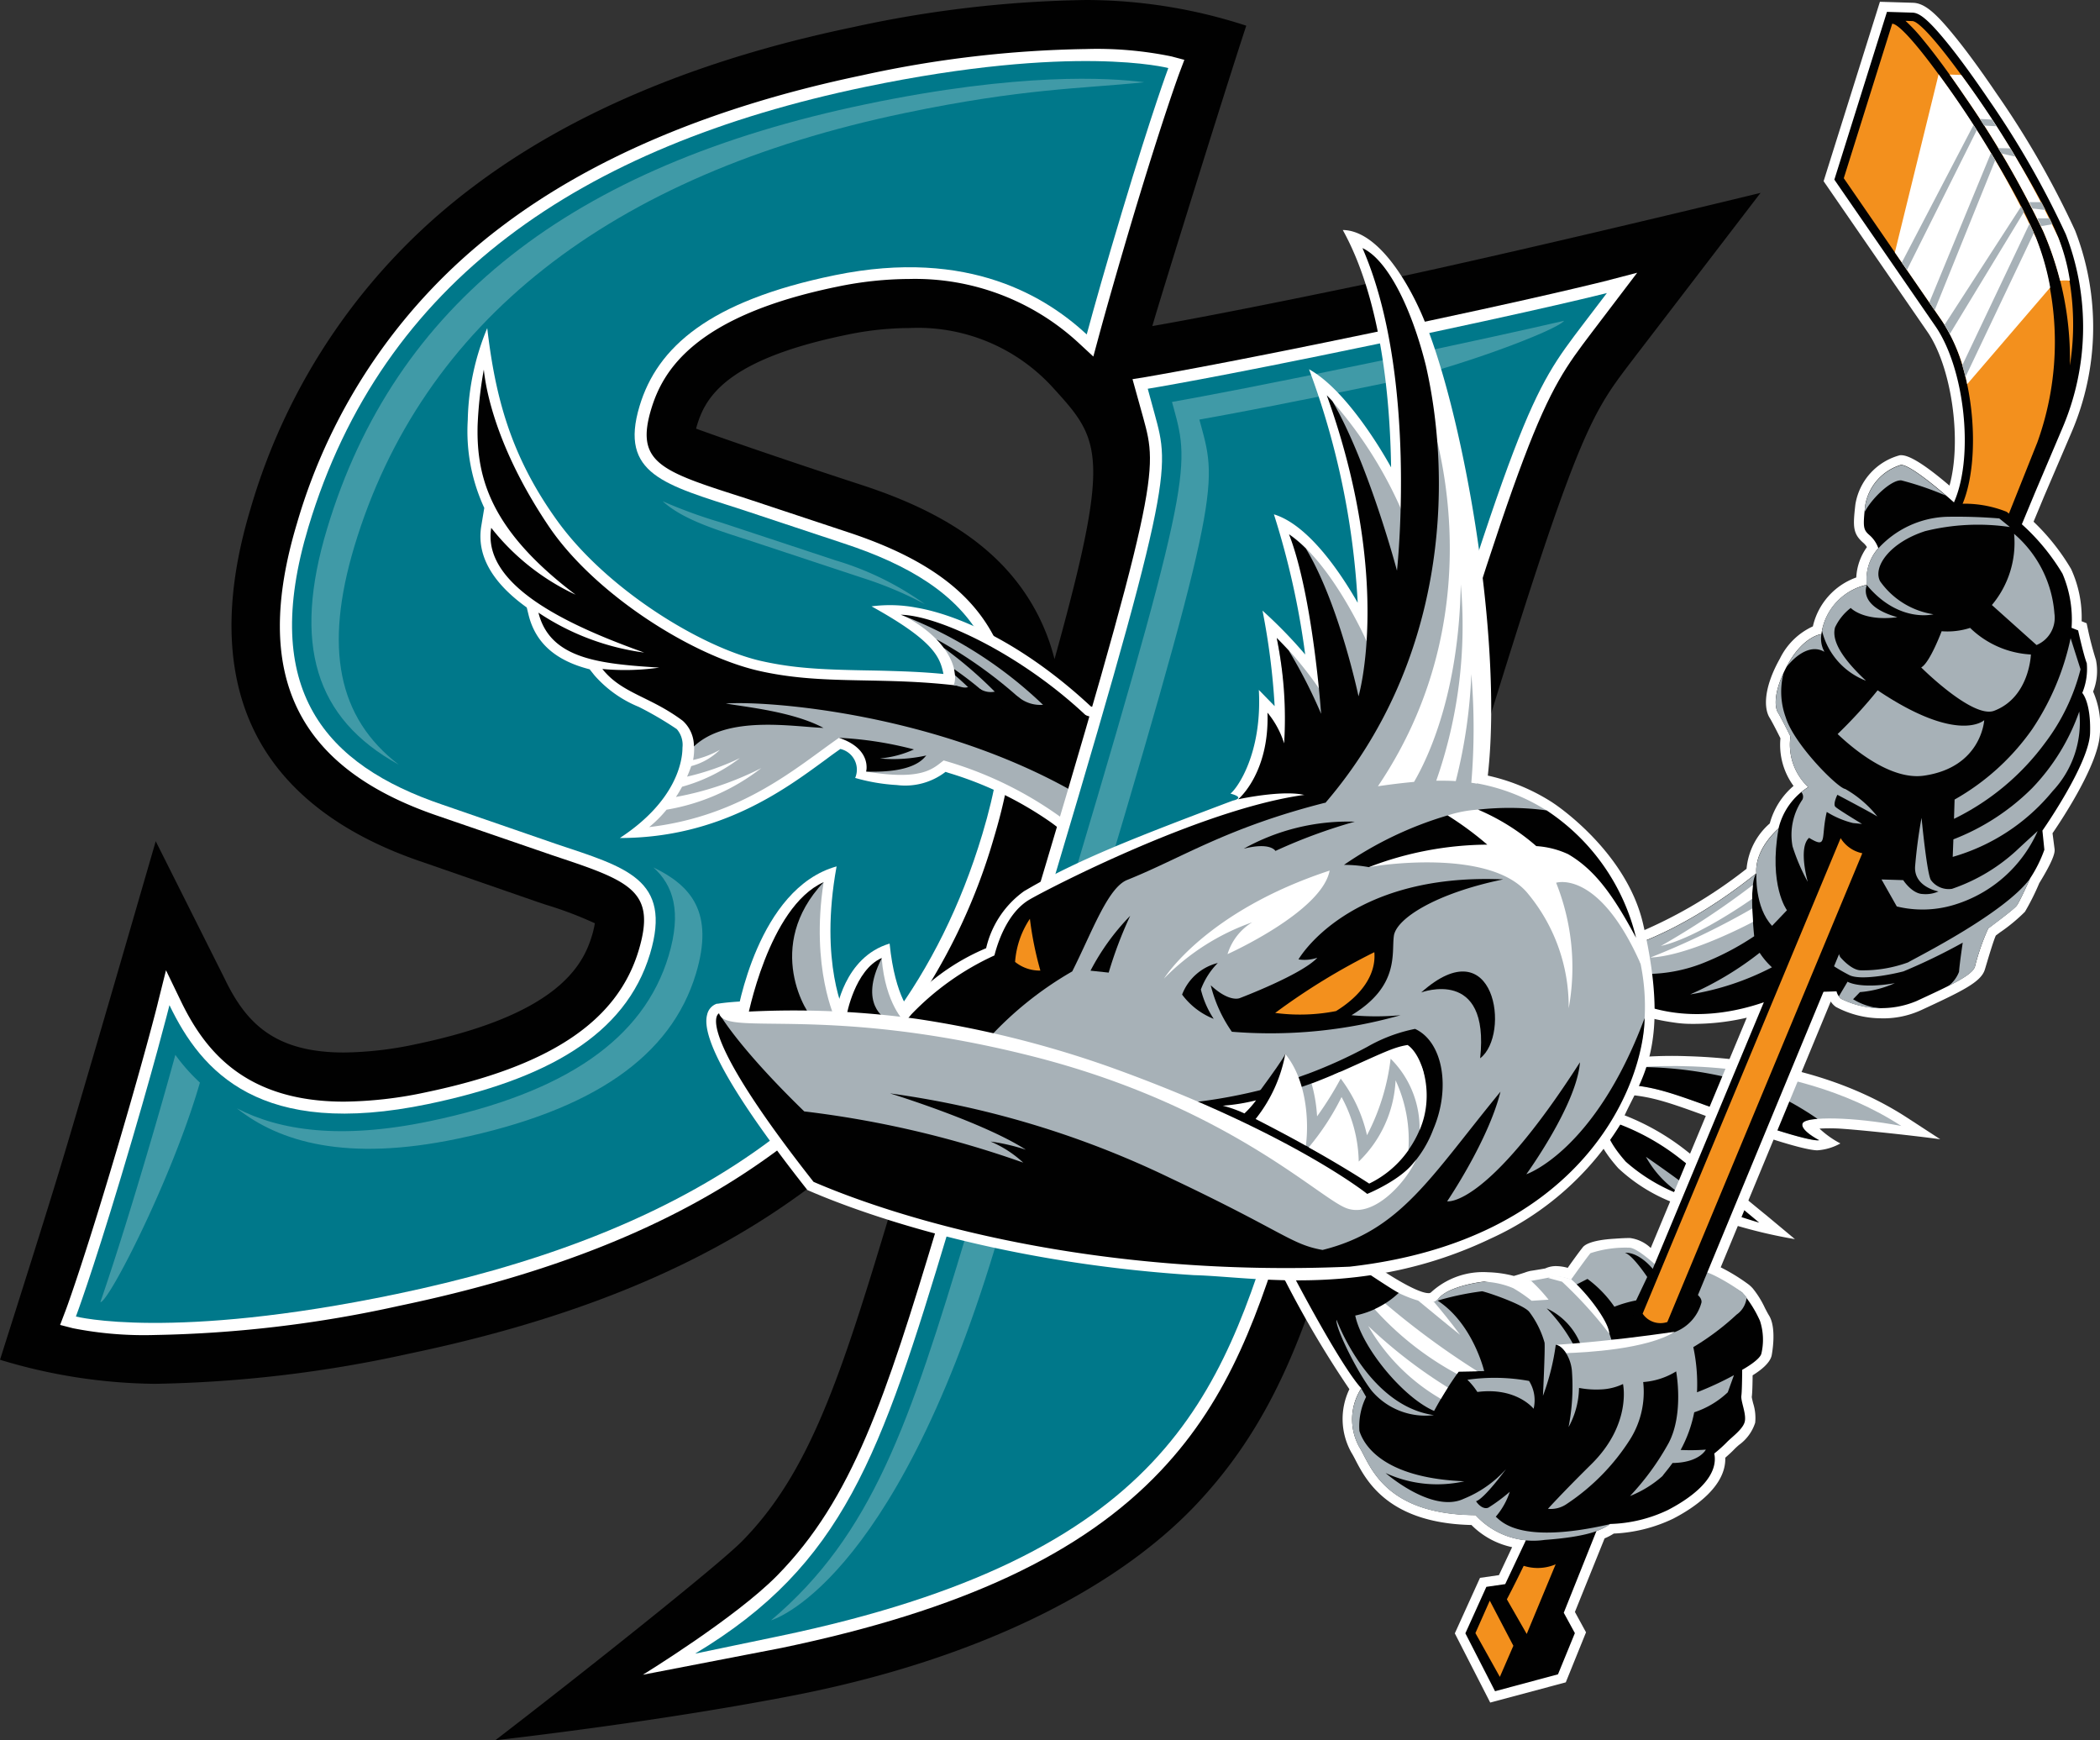 <svg id="Layer_2" data-name="Layer 2" xmlns="http://www.w3.org/2000/svg" width="162.738" height="134.838" viewBox="0 0 162.738 134.838">
  <rect x="0" y="0" width="162.738" height="134.838" fill="#333333" stroke="none"/>
  <g id="Layer_1" data-name="Layer 1">
    <g id="Group_602" data-name="Group 602">
      <g id="Group_586" data-name="Group 586">
        <path id="Path_1926" data-name="Path 1926" d="M105.625,22.052C96.518,23.952,91.4,24.9,89.3,25.263c.511-1.825,5.738-18.618,7.279-23.272A40.211,40.211,0,0,0,84.152,0a90.181,90.181,0,0,0-18.1,2.115C54,4.622,44.07,8.823,36.5,14.592A47.888,47.888,0,0,0,19.4,39.465c-2.04,6.786-1.94,12.55.287,17.132s6.645,8.034,13.075,10.2l8.759,3.038.786.264a29.171,29.171,0,0,1,3.79,1.435,6.95,6.95,0,0,1-.238,1c-.76,2.531-3,6.151-13.62,8.366a27.756,27.756,0,0,1-5.575.646c-5.408,0-7.615-2.3-9.264-5.738L12.068,65.175C10.188,71.668,6.453,84.536,4.855,89.85,3.638,93.9,1.383,100.994,0,105.352a42.537,42.537,0,0,0,12.013,1.865,98.577,98.577,0,0,0,19.679-2.335c12.182-2.539,21.857-6.407,29.575-11.827A50.1,50.1,0,0,0,72.483,82.29L68.994,93.9c-3.825,12.73-6.246,20.193-11.491,25.512-1.856,1.885-12.7,10.492-19.126,15.425,5.276-.617,14.374-1.79,22.953-3.443,13.686-2.64,24.83-7.907,31.374-14.833,5.959-6.312,8.392-13.327,10.952-21.849l7.213-24c11.046-36.765,11.987-38.008,15.493-42.627l10.071-13.141C129.9,16.532,114.766,20.147,105.625,22.052ZM81.719,51.071a16.084,16.084,0,0,0-1.475-3.787c-2.387-4.378-6.622-7.46-13.33-9.663C62.547,36.2,56.809,34.255,53.94,33.21c.625-2.244,2.026-5.294,11.715-7.279a24.141,24.141,0,0,1,4.817-.516A14.139,14.139,0,0,1,81.59,30.026C85.305,34.1,86.146,35.113,81.719,51.071Z" fill="#010101"/>
        <g id="Group_583" data-name="Group 583" transform="translate(4.657 3.796)">
          <path id="Path_1927" data-name="Path 1927" d="M88.6,74.328c2.028-6.757,2.008-11.921-.112-15.78-1.9-3.48-5.451-5.982-11.19-7.876l-7.9-2.62-.964-.31c-5.81-1.859-7.589-2.637-6.4-6.6.9-2.993,3.374-7.236,14.443-9.5a27.891,27.891,0,0,1,5.578-.594,18.663,18.663,0,0,1,13.121,4.969L96.3,37.058l.4-1.478c.525-1.94,1.435-5.164,2.714-9.451,2.347-7.8,3.566-11.072,3.578-11.1l.362-.958-.99-.264a28.634,28.634,0,0,0-6.639-.574A86.541,86.541,0,0,0,78.4,15.264c-11.477,2.393-20.913,6.358-28.04,11.784A44.241,44.241,0,0,0,34.581,50c-3.523,11.729-.032,18.936,10.98,22.666l8.762,3.013.752.252c5.494,1.828,7.328,2.688,5.991,7.138-1.653,5.5-6.886,8.992-16.483,10.992a31.438,31.438,0,0,1-6.349.726c-7.893,0-10.926-4.209-12.687-7.879l-1.11-2.3-.623,2.488c0,.049-1.245,4.955-3.75,13.293-2.275,7.572-3.443,10.7-3.466,10.731l-.367.967,1,.258a28.448,28.448,0,0,0,6.355.522h0a94.721,94.721,0,0,0,18.9-2.255c11.666-2.433,20.882-6.1,28.169-11.218A46.089,46.089,0,0,0,88.6,74.328Z" transform="translate(-16.23 -13.23)" fill="#fff"/>
          <path id="Path_1928" data-name="Path 1928" d="M80.035,53.872l-7.887-2.617c-6.025-1.945-9.563-2.743-7.968-8.034,1.366-4.548,5.377-8.143,15.143-10.142,10.478-2.146,16.483,1.793,19.51,4.591.574-2.117,1.466-5.294,2.723-9.468,2.39-7.956,3.6-11.17,3.6-11.17S97.915,15.11,81.63,18.5C59.6,23.095,44.251,33.518,38.518,52.59c-3.8,12.624,1.3,18.437,10.4,21.519l8.739,3.018c5.451,1.828,9.078,2.726,7.334,8.536-1.9,6.312-8.057,9.729-17.18,11.632-13.035,2.717-17.579-2.493-20.061-7.658,0,0-1.219,4.878-3.761,13.333C21.671,110.675,20.5,113.76,20.5,113.76s7.371,1.9,24.838-1.742c20.336-4.241,38.733-13.4,45.407-35.632C94.817,62.873,90.163,57.212,80.035,53.872Z" transform="translate(-19.275 -15.555)" fill="#00788a"/>
          <g id="Group_582" data-name="Group 582" transform="translate(31.585 21.625)">
            <path id="Path_1929" data-name="Path 1929" d="M187.37,123.859a14.386,14.386,0,0,0-1.466-1,80.265,80.265,0,0,0-11.3-4.952c-5.273-4.915-10.329-7.1-13.485-7.643a10.929,10.929,0,0,0-3.506-.106c4.846,2.68,5.308,3.939,5.572,5.239-1.647-.158-3.018-.2-4.12-.235-.64-.02-1.268-.032-1.9-.043s-1.165-.023-1.721-.04c-1-.029-2.3-.08-3.632-.227a25.328,25.328,0,0,1-2.757-.462c-4.591-1.047-11.93-5.5-15.8-10.868-3.609-5.01-4.8-9.589-5.423-14.92a19.494,19.494,0,0,0-1.509,7.118,14.138,14.138,0,0,0,1.28,6.811l-.235,1.42c-.364,2.235.821,4.352,3.526,6.295l.146.594c.539,2.152,2.086,3.523,4.728,4.195l.373.468a9.168,9.168,0,0,0,3.443,2.447,27,27,0,0,1,2.938,1.721,1.862,1.862,0,0,1,.439,1.435c0,1.079-.511,4.16-4.852,7,7.761,0,12.828-3.793,15.849-6l.149-.109c.379-.287.74-.542,1.09-.789a1.641,1.641,0,0,1,1.148,2.244,14.632,14.632,0,0,0,3.236.551,5.12,5.12,0,0,0,3.767-1.021l.25.083a27.785,27.785,0,0,1,7.747,3.71c.666.459,1.168.9,1.412,1.093a148.957,148.957,0,0,1,14.558-3.73l.33-.063Z" transform="translate(-126.316 -88.6)" fill="#fff"/>
            <g id="Group_581" data-name="Group 581" transform="translate(0.764 3.211)">
              <path id="Path_1930" data-name="Path 1930" d="M187,184.767l-5.839-.407c.66.62-2.361,4.327-2.347,4.952a4.7,4.7,0,0,1-.077,1.033,7.385,7.385,0,0,0,2.072-.786,5,5,0,0,1-2.218,1.262c-.092.27-.2.542-.321.815a19.411,19.411,0,0,0,4.091-1.435,13.18,13.18,0,0,1-4.479,2.218c-.146.267-.3.531-.476.792a24.1,24.1,0,0,0,6.613-2.235,16.382,16.382,0,0,1-7.339,3.222,9.658,9.658,0,0,1-1.348,1.348c7.253-.861,11.5-4.694,14.71-6.917,2.941.763,2.106,2.614,2.106,2.614,4.344.717,5.164-.218,6.005-.861a29.094,29.094,0,0,1,9.726,4.878c.783-.212,1.234-.43,2.648-.8C211,194.33,215.762,189.978,187,184.767Z" transform="translate(-162.031 -160.096)" fill="#a7b1b7"/>
              <path id="Path_1931" data-name="Path 1931" d="M177.944,134.243a98.871,98.871,0,0,1,9.669-2.625c-20.371-10.7-27.529-6.364-36.837-8.487-5.276-1.205-12.776-6.008-16.271-11.19-4.143-6.143-4.9-10.748-5.038-12.151a31,31,0,0,0-.482,4.344c-.1,4.126,1.076,8.168,7.592,13.1a18.016,18.016,0,0,1-6.536-5.179c-.76,4.654,6.6,7.778,11.852,9.663a19.362,19.362,0,0,1-8.194-3.093c.907,3.624,4.814,3.965,9.362,4.258a18.733,18.733,0,0,1-4.41.106c1.526,1.914,3.681,2.106,6.235,4.017a2.65,2.65,0,0,1,.861,1.985c2.582-2.43,7.566-1.541,10.042-1.435-2.344-1.26-6.008-1.618-7.572-1.891,3.32-.232,16.354.778,27.065,6.9C175.91,132.943,177.347,133.858,177.944,134.243Z" transform="translate(-128.979 -99.79)" fill="#010101"/>
              <path id="Path_1932" data-name="Path 1932" d="M247.972,171.623c.333-.677.164-3.216-3.862-5.383,2.542,0,8.693,3.767,13.677,7.646-.973-.141-1.813-.9-2.869-.737a2.66,2.66,0,0,1-1.891-.574,2.363,2.363,0,0,0-1.865-.445,1.532,1.532,0,0,1-1.148-.212,1.331,1.331,0,0,0-.927-.143C248.761,171.909,248.331,171.668,247.972,171.623Z" transform="translate(-211.077 -147.175)" fill="#a7b1b7"/>
              <path id="Path_1933" data-name="Path 1933" d="M243.29,166a32.8,32.8,0,0,1,14.2,10.5,2.345,2.345,0,0,0,2.347-.407C254.658,170.074,246.716,166.077,243.29,166Z" transform="translate(-210.493 -147.003)" fill="#010101"/>
              <path id="Path_1934" data-name="Path 1934" d="M252.92,172.62a5.875,5.875,0,0,1,.574.671,32.208,32.208,0,0,1,5.873,5.52c.878.359,1.787.717,2.657,1.036A34.666,34.666,0,0,0,252.92,172.62Z" transform="translate(-217.36 -151.724)" fill="#010101"/>
              <path id="Path_1935" data-name="Path 1935" d="M257.69,180.67a4.77,4.77,0,0,1,.075.485,23.815,23.815,0,0,1,2.272,2.229c.519.23,1.1.482,1.721.74A26.486,26.486,0,0,0,257.69,180.67Z" transform="translate(-220.761 -157.464)" fill="#010101"/>
              <path id="Path_1936" data-name="Path 1936" d="M233.378,200.6a11.83,11.83,0,0,1-3.6.232,8.154,8.154,0,0,0,2.64-.7,28,28,0,0,0-5.81-.9c2.582.861,2.106,2.614,2.106,2.614C232.5,201.973,233.16,200.808,233.378,200.6Z" transform="translate(-198.598 -170.699)" fill="#010101"/>
            </g>
          </g>
          <path id="Path_1937" data-name="Path 1937" d="M248.1,74.324c-.055,0-4.645,1.205-17.889,3.965-12.6,2.625-17.562,3.426-17.611,3.443l-1.024.164.838,3.015c1.119,4.1,1.351,4.958-9.52,41.132l-6.453,21.476c-4,13.3-6.576,21.157-12.421,27.088-3.231,3.277-10.392,7.669-10.392,7.669l10.756-2.08c13.944-2.906,23.277-7.268,29.377-13.723,5.388-5.7,7.663-12.3,10.076-20.334l7.21-24c11.259-37.425,12.274-38.782,16.1-43.835l3.538-4.654Z" transform="translate(-128.47 -56.315)" fill="#fff"/>
        </g>
        <path id="Path_1938" data-name="Path 1938" d="M256.579,81.52c-4.051,5.342-4.966,6.364-16.354,44.257l-7.21,24c-4.479,14.9-8.894,27.191-38.756,33.414l-6.519,1.357c11.477-6.886,14.377-15.31,19.651-32.866l6.456-21.476c11.043-36.757,10.711-37.279,9.491-41.76l-.519-1.9s4.878-.78,17.654-3.443C253.888,80.3,258.4,79.13,258.4,79.13Z" transform="translate(-133.875 -56.426)" fill="#00788a"/>
        <g id="Group_585" data-name="Group 585" transform="translate(7.778 6.101)" opacity="0.25">
          <g id="Group_584" data-name="Group 584">
            <path id="Path_1939" data-name="Path 1939" d="M185.654,138.378l8.84,2.924a29.186,29.186,0,0,1,4.826,2.031,23.236,23.236,0,0,0-6.946-3.4l-8.84-2.924A37.5,37.5,0,0,1,179,135.36C180.495,136.723,182.925,137.506,185.654,138.378Z" transform="translate(-135.421 -102.624)" fill="#fff"/>
            <path id="Path_1940" data-name="Path 1940" d="M90.878,74.408c-4.74-3.641-5.79-9.066-3.443-16.9C92.662,40.125,107.212,28.688,130.1,23.92c9.181-1.917,13.735-1.885,18.543-2.384-2.674-.353-9.649-.78-21.55,1.7C104.2,28.005,90.542,38.771,85.32,56.143,82.643,65.029,84.365,70.825,90.878,74.408Z" transform="translate(-67.755 -21.264)" fill="#fff"/>
            <path id="Path_1941" data-name="Path 1941" d="M81.047,255.268c10.533-2.195,16.589-6.384,18.52-12.811,1.417-4.717-.359-6.8-3.3-8.217,1.549,1.4,2.2,3.443,1.176,6.852-1.931,6.427-7.988,10.616-18.52,12.811-6.946,1.449-11.652.709-14.937-1C67.272,255.509,72.448,257.061,81.047,255.268Z" transform="translate(-53.409 -173.134)" fill="#fff"/>
            <path id="Path_1942" data-name="Path 1942" d="M34.825,287a14.391,14.391,0,0,1-1.905-2.149c-.628,2.3-1.552,5.555-2.78,9.64-1.472,4.9-2.482,7.93-3.03,9.517C27.724,304.079,32.676,294.427,34.825,287Z" transform="translate(-27.11 -209.223)" fill="#fff"/>
          </g>
          <path id="Path_1943" data-name="Path 1943" d="M225.577,158.554l6.453-21.476c11.052-36.782,10.822-37.629,9.543-42.326l-.129-.468c2.436-.436,6.662-1.217,15.112-2.978,4.591-.955,12.573-3.911,13.152-4.677-2.769.64-7.379,1.667-14.521,3.156-8.45,1.762-13.428,2.7-15.866,3.133l.132.468c1.277,4.7,1.509,5.543-9.543,42.326l-6.453,21.476c-4.467,14.865-7.365,23.5-15.206,30.126C208.244,187.32,217.646,184.723,225.577,158.554Z" transform="translate(-156.278 -67.876)" fill="#fff"/>
        </g>
      </g>
      <g id="Group_601" data-name="Group 601" transform="translate(54.739 0.138)">
        <g id="Group_589" data-name="Group 589" transform="translate(67.643 81.671)">
          <g id="Group_587" data-name="Group 587">
            <path id="Path_1944" data-name="Path 1944" d="M438.174,303.148a18.587,18.587,0,0,0-5.689-3.11,1.093,1.093,0,0,0-.287-.049,1.05,1.05,0,0,0-.981.625c-.287.605-.235,1.756,1.59,3.813a13.148,13.148,0,0,0,4.766,2.849,38.7,38.7,0,0,0,8.926,2.648l-2.269-1.891C444.2,308.026,441.052,305.392,438.174,303.148Z" transform="translate(-429.784 -295.727)" fill="#fff"/>
            <path id="Path_1945" data-name="Path 1945" d="M454.522,291.59l-2.582-1.681c-5.684-3.69-12.4-4.622-17.031-4.754a31.6,31.6,0,0,0-3.73.08h-.04c-.043,0-1.016.155-2.008.353-1.624.327-2.62.574-2.582,1.435s1.128.955,2.178,1.01c3.027.149,3.779.327,8.034,1.9,4.393,1.618,7.236,2.487,8.223,2.516a4.281,4.281,0,0,0,1.8-.534,7.379,7.379,0,0,1-1.618-1.148c.316-.02.74-.032,1.311-.014C447.662,290.8,452.011,291.249,454.522,291.59Z" transform="translate(-426.546 -285.132)" fill="#fff"/>
          </g>
          <g id="Group_588" data-name="Group 588" transform="translate(0.764 0.783)">
            <path id="Path_1946" data-name="Path 1946" d="M434.208,302.745a17.974,17.974,0,0,1,5.451,2.978c2.912,2.255,6.025,4.878,6.025,4.878s-1.452-.422-3.294-1.082c-.809-.287-2.674-2.327-2.562-.993a13.832,13.832,0,0,1-4.484-2.648C433.281,303.545,433.778,302.6,434.208,302.745Z" transform="translate(-432.501 -298.464)" fill="#010101"/>
            <path id="Path_1947" data-name="Path 1947" d="M447.487,315.391c.861.353,1.75.706,2.559,1-1.033-.8-3.067-2.353-5.486-4.017A7.984,7.984,0,0,0,447.487,315.391Z" transform="translate(-440.156 -305.338)" fill="#a7b1b7"/>
            <path id="Path_1948" data-name="Path 1948" d="M433.2,287.955s11.477-1.148,20.259,4.553c-3.747-.723-7.374-.752-7.641-.218s1.291,1.317,1.291,1.317-.511.344-8.114-2.456c-4.3-1.584-5.119-1.787-8.275-1.945C426.4,288.991,433.2,287.955,433.2,287.955Z" transform="translate(-429.261 -287.86)" fill="#a7b1b7"/>
            <path id="Path_1949" data-name="Path 1949" d="M445.766,292.49c.086-.169.5-.287,1.148-.333a23.526,23.526,0,0,0-5.558-2.838,30.533,30.533,0,0,0-8.034-1.179l-.2.014s-6.8,1.036-2.479,1.251c3.156.158,3.971.362,8.275,1.945,7.6,2.8,8.114,2.456,8.114,2.456S445.5,293.02,445.766,292.49Z" transform="translate(-429.211 -288.06)" fill="#010101"/>
          </g>
        </g>
        <g id="Group_596" data-name="Group 596" transform="translate(44.432)">
          <path id="Path_1950" data-name="Path 1950" d="M405.536,64.9c.887-1.294,3.6-5.451,3.672-7.747a6.548,6.548,0,0,0-.528-3.228,4.271,4.271,0,0,0,.218-2.465,24.4,24.4,0,0,1-.634-2.43l-.086-.4-.387-.155a8.981,8.981,0,0,0-.818-4.051,16.961,16.961,0,0,0-2.906-3.661l.818-1.968L407,33.86a20.678,20.678,0,0,0,.287-15.654,69.422,69.422,0,0,0-6.111-10.647c-1.248-1.842-2.422-3.443-3.391-4.611C396.352,1.2,395.546.583,394.714.557L392.16.48l-4.364,13.9,8.034,11.654c1.882,2.706,2.7,8.424,1.721,11.933-1.836-1.564-3.05-2.335-3.71-2.356h-.123a4.715,4.715,0,0,0-3.46,3.819c-.192,1.681-.212,2.249.608,2.964a1.45,1.45,0,0,1,.287.336,4.4,4.4,0,0,0-.826,2.353,5.271,5.271,0,0,0-3.363,3.79,5.289,5.289,0,0,0-2.551,2.49c-1.28,2.278-1.254,3.862-.8,4.591.158.25.534.978.838,1.59a5.377,5.377,0,0,0,1.016,3.69,5.8,5.8,0,0,0-1.842,2.906,5.276,5.276,0,0,0-1.8,3.512,36.268,36.268,0,0,1-8.946,5.185l-.947.379a17.79,17.79,0,0,0-2.235,1.016l-.034.02-.02.034a5.548,5.548,0,0,0-.169,1.082c-.077.574-.181,1.36-.221,1.478l-.04.115.1.063.141.092a17.03,17.03,0,0,0,6.694,2.442,8.769,8.769,0,0,0,1.2.109,18.143,18.143,0,0,0,4.493-.476l-7.44,17.843a2.861,2.861,0,0,0-1.61-.772h-.066c-.224,0-.646.017-1.11.052-1.965.112-2.4.539-2.5.691-.218.267-.737.978-1.148,1.567a3.472,3.472,0,0,0-.823-.132,1.962,1.962,0,0,0-.927.181c-.436.077-.935.158-1.148.189a3.474,3.474,0,0,0-.448.135c-.258.083-.574.186-.832.255a8.782,8.782,0,0,0-2.008-.287,5.948,5.948,0,0,0-4.421,1.569.287.287,0,0,1-.207.049c-1.133-.032-4.605-2.4-5.408-3.113l-.146-.106a13.96,13.96,0,0,1-2.746-2.158.094.094,0,0,1,0,.075.12.12,0,0,1-.069.066l-.052-.141h0l-.055-.141c-1.578.6-2.553,1.377-2.892,2.313a2.712,2.712,0,0,0,.318,2.3,79.33,79.33,0,0,0,4.944,8.346,5.328,5.328,0,0,0,.166,4.932c.083.129.181.316.3.545.818,1.578,2.519,4.86,8.866,5.044h.123a6.284,6.284,0,0,0,3.156,1.721l-1.021,2.166-1.469.212-1.951,4.3,2.743,5.362,5.856-1.567,1.569-3.876-.861-1.578,2.3-5.7a4.608,4.608,0,0,0,.712-.373,11.833,11.833,0,0,0,4.591-1.148c1.552-.8,4.123-2.476,4.048-4.731.212-.181.488-.428.714-.666.08-.083.209-.2.344-.318a3.4,3.4,0,0,0,1.26-1.722,3.692,3.692,0,0,0-.155-1.5c-.032-.123-.109-.445-.109-.5.046-.307.06-1.064.066-1.676.62-.382,1.349-.944,1.478-1.546,0-.02.419-2.086-.209-3.093-.089-.143-.2-.356-.313-.574a7.224,7.224,0,0,0-.961-1.541l-.026-.026a2.608,2.608,0,0,0-.25-.235,14.557,14.557,0,0,0-2.192-1.351l8.527-20.595h0a1.554,1.554,0,0,0,.4.419,7.5,7.5,0,0,0,3.423.881h0a7.032,7.032,0,0,0,3.179-.631c3.2-1.48,4.631-2.175,4.935-3.13.046-.141.106-.353.181-.6.141-.473.511-1.707.677-2.054l.241-.181.052-.04a13.5,13.5,0,0,0,1.962-1.618,18.767,18.767,0,0,0,1.11-2.218c1.245-2.026,1.205-2.462,1.185-2.648Z" transform="translate(-345.648 -0.48)" fill="#fff"/>
          <path id="Path_1951" data-name="Path 1951" d="M504.8,41.047l-2.1,5.064c1.822.407,3.664.732,5.483,1.148l2.835-6.817,2.1-4.944a19.924,19.924,0,0,0,.287-15.057,69.6,69.6,0,0,0-6.025-10.507c-1.237-1.822-2.393-3.4-3.348-4.553-1.435-1.742-2.043-2.106-2.513-2.12l-1.977-.06-4.077,13,7.816,11.333C505.538,30.775,506.29,37.466,504.8,41.047Z" transform="translate(-452.484 -2.42)" fill="#010101"/>
          <path id="Path_1952" data-name="Path 1952" d="M526.508,22.423c-2.189-5.377-9.962-16.736-11.31-16.776l-.528-.017a13.358,13.358,0,0,1,1.4,1.512c.932,1.128,2.06,2.665,3.265,4.444a75.193,75.193,0,0,1,6,10.329,24.673,24.673,0,0,1,2.074,10.412A20.2,20.2,0,0,0,526.508,22.423Z" transform="translate(-466.175 -4.152)" fill="#f3901d"/>
          <path id="Path_1953" data-name="Path 1953" d="M507.213,43.584l-2.057,4.952c.8.172,2.1,2.525,2.9,2.686L513,38.836a22.932,22.932,0,0,0-.115-15.861C510.7,17.6,503.1,6.443,501.753,6.4L498,18.37l7.632,11.081C508.091,32.988,508.693,40.009,507.213,43.584Z" transform="translate(-454.288 -4.701)" fill="#f3901d"/>
          <g id="Group_590" data-name="Group 590" transform="translate(14.387 113.796)">
            <path id="Path_1954" data-name="Path 1954" d="M407.413,398.121c-1.845-.353-2.433-.935-4.387-1.021l-4.149,8.8-1.46.212-1.627,3.6,2.3,4.487,4.878-1.311,1.308-3.191-.861-1.578Z" transform="translate(-395.79 -397.1)" fill="#010101"/>
            <path id="Path_1955" data-name="Path 1955" d="M411.611,397.13C409.129,403.118,407,407.1,407,407.1l1.538,2.683,5.141-12.375C412.87,397.288,412.451,397.187,411.611,397.13Z" transform="translate(-403.784 -397.121)" fill="#f3901d"/>
            <path id="Path_1956" data-name="Path 1956" d="M401.441,435.735l-1.828-3.495-1.113,2.513,1.894,3.394Z" transform="translate(-397.722 -422.158)" fill="#f3901d"/>
          </g>
          <path id="Path_1957" data-name="Path 1957" d="M412.131,408.1l-1.641,3.65a3.556,3.556,0,0,0,2.924-.069c2.528.152,2.663-4.229,2.663-4.229Z" transform="translate(-391.886 -290.684)" fill="#010101"/>
          <path id="Path_1958" data-name="Path 1958" d="M465.792,153.887s3.621-5.164,3.693-7.56-.605-3.107-.605-3.107a4.863,4.863,0,0,0,.35-2.3c-.261-.674-.671-2.545-.671-2.545l-.508-.2a9.052,9.052,0,0,0-.706-4.2,16.551,16.551,0,0,0-4.33-4.791,8.779,8.779,0,0,0-3.936-.6s-3.414-3.1-4.261-3.033a3.971,3.971,0,0,0-2.763,3.156c-.181,1.69-.149,1.868.35,2.3a2.385,2.385,0,0,1,.671,1,3.551,3.551,0,0,0-.881,2.829,4.538,4.538,0,0,0-3.532,3.822s-1.363.146-2.551,2.264-1.085,3.383-.818,3.81.973,1.856.973,1.856a4.529,4.529,0,0,0,1.377,3.925,5.2,5.2,0,0,0-2.3,3.2c-1.721,1.587-1.77,3.01-1.721,3.48-6.76,5.391-11.528,6.128-11.528,6.128s-3.291,2.137,3.053,4.186c4.771,1.541,9.356-.287,11.339-1.274a.8.8,0,0,0,.4.161c.841.026,2.949-.055,2.949-.055a1.056,1.056,0,0,0,.356.574,7.032,7.032,0,0,0,5.844.178c2.754-1.274,4.321-2.008,4.527-2.671a17.533,17.533,0,0,1,1.024-2.947c.238-.2,1.965-1.455,2.209-1.773s1.047-2.12,1.047-2.12a10.283,10.283,0,0,0,1.1-2.212Z" transform="translate(-406.687 -89.67)" fill="#010101"/>
          <path id="Path_1959" data-name="Path 1959" d="M499.439,186.41a36.572,36.572,0,0,1-3.1,3.388c1,.95,4.017,3.609,6.688,3.225,4.47-.646,4.671-4.3,4.671-4.3S505.711,190.619,499.439,186.41Z" transform="translate(-453.104 -133.064)" fill="#a7b1b7"/>
          <path id="Path_1960" data-name="Path 1960" d="M518.91,172.624s3.988,3.985,5.652,3.357c2.746-1.042,2.849-4.361,2.849-4.361a7.317,7.317,0,0,1-4.711-2.06,5.758,5.758,0,0,1-2.206.258S519.576,172.268,518.91,172.624Z" transform="translate(-469.199 -121.049)" fill="#a7b1b7"/>
          <path id="Path_1961" data-name="Path 1961" d="M538,149.667l3.46,3.1a2.288,2.288,0,0,0,1.386-2.436,9.012,9.012,0,0,0-3.125-6.18A7.484,7.484,0,0,1,538,149.667Z" transform="translate(-482.811 -102.929)" fill="#a7b1b7"/>
          <path id="Path_1962" data-name="Path 1962" d="M527.816,184.841l-.046,1.495a19.212,19.212,0,0,0,7.052-5.879,15.927,15.927,0,0,0,2.754-5.707l-.769-2.41a20.056,20.056,0,0,1-2.975,7.047A18.415,18.415,0,0,1,527.816,184.841Z" transform="translate(-475.517 -123.031)" fill="#a7b1b7"/>
          <path id="Path_1963" data-name="Path 1963" d="M527.472,202.051a17.634,17.634,0,0,0,6.111-3.977,16.38,16.38,0,0,0,3.644-5.925,7.771,7.771,0,0,1-2.06,6.16,15.538,15.538,0,0,1-7.747,5.1Z" transform="translate(-475.267 -137.157)" fill="#a7b1b7"/>
          <path id="Path_1964" data-name="Path 1964" d="M508.19,225.631l1.681.052s.671,1.05,1.512,1.076a2.448,2.448,0,0,0,1.222-.2s-1.908-.339-1.813-1.928a38.029,38.029,0,0,1,.5-3.773s.425,4.456.74,4.84a1.707,1.707,0,0,0,1.618.66,14.079,14.079,0,0,0,4.966-2.938c.841-.786,1.676-1.541,1.676-1.541a10.352,10.352,0,0,1-6.418,5.7,8.419,8.419,0,0,1-4.5.143Z" transform="translate(-461.554 -157.63)" fill="#a7b1b7"/>
          <path id="Path_1965" data-name="Path 1965" d="M499.293,243.746a10.165,10.165,0,0,1-3.675.611c-.749-.023-1.584-1.039-1.584-1.039l-.669-1.612-.525,1.842a13.837,13.837,0,0,0,1.931,1.191c.875.41,3.231-.052,4.175-.3a45.537,45.537,0,0,0,4.591-2.224s-.235,1.561-.287,2.261a2.524,2.524,0,0,1-.861,1.125c1.237-.623,1.951-1.087,2.086-1.509a18.005,18.005,0,0,1,1.024-2.947c.238-.2,1.965-1.455,2.209-1.773s1.047-2.12,1.047-2.12C506.755,239.95,500.059,243.3,499.293,243.746Z" transform="translate(-450.608 -169.317)" fill="#a7b1b7"/>
          <path id="Path_1966" data-name="Path 1966" d="M500.987,265.212c-2.746.476-3.664-.112-3.664-.112l-.683,1.148a.746.746,0,0,0,.175.181,7.041,7.041,0,0,0,3.125.74,4.946,4.946,0,0,1-2.189-.712l.531-.551A8.261,8.261,0,0,0,500.987,265.212Z" transform="translate(-453.318 -189.177)" fill="#a7b1b7"/>
          <path id="Path_1967" data-name="Path 1967" d="M476.733,230.076s-1.435-1.905-.648-6.326c-1.721,1.587-1.77,3.01-1.721,3.48,0,0-.143,2.622,1.217,4.054Z" transform="translate(-437.426 -159.691)" fill="#a7b1b7"/>
          <path id="Path_1968" data-name="Path 1968" d="M456.51,260.515a24.65,24.65,0,0,0,5.383-3.225,6.066,6.066,0,0,0,.953,1.125A20.925,20.925,0,0,1,456.51,260.515Z" transform="translate(-424.702 -183.608)" fill="#a7b1b7"/>
          <path id="Path_1969" data-name="Path 1969" d="M439.412,242.886a21.092,21.092,0,0,0,4.132-2.146s-.448-4.109.164-4.86c-6.76,5.391-11.528,6.128-11.528,6.128a2.126,2.126,0,0,0-.809,1.044A12.037,12.037,0,0,0,439.412,242.886Z" transform="translate(-406.775 -168.34)" fill="#a7b1b7"/>
          <path id="Path_1970" data-name="Path 1970" d="M453.634,245.33a59.715,59.715,0,0,1-7.9,3.8c2.708-.115,6.8-2.155,7.959-2.763C453.666,246.053,453.646,245.7,453.634,245.33Z" transform="translate(-417.015 -175.079)" fill="#fff"/>
          <path id="Path_1971" data-name="Path 1971" d="M448.6,243.705c2.445-.559,5.767-2.743,7.072-3.65a10.236,10.236,0,0,1,.057-1.076A63.594,63.594,0,0,1,448.6,243.705Z" transform="translate(-419.062 -170.551)" fill="#fff"/>
          <path id="Path_1972" data-name="Path 1972" d="M485,190.688c-.574-.063-3.982-3.463-4.619-5.569a5.77,5.77,0,0,1-.155-3.429c-.783,1.678-.677,2.706-.442,3.081.267.43.973,1.856.973,1.856a4.529,4.529,0,0,0,1.377,3.925,4.387,4.387,0,0,0-.534.384.531.531,0,0,1,.083.574,4.832,4.832,0,0,0-.766,3.627,15.172,15.172,0,0,0,1.179,2.749s-.763-2.642.1-3.411c1.472.887.889.026,1.371-2.008a6.973,6.973,0,0,0,2.034.861l.7.069s-1.859-1.119-2.066-1.328.155-.93.155-.93,2.64,1.389,3.1,1.684A8.589,8.589,0,0,0,485,190.688Z" transform="translate(-441.175 -129.698)" fill="#a7b1b7"/>
          <path id="Path_1973" data-name="Path 1973" d="M482.675,173.524c-.055.1-.106.192-.155.287.086-.118,1.518-2.008,2.944-1.185a2.089,2.089,0,0,1-.238-1.366S483.863,171.406,482.675,173.524Z" transform="translate(-443.249 -122.261)" fill="#a7b1b7"/>
          <path id="Path_1974" data-name="Path 1974" d="M494.346,159.727s.981,1.059,3.612.717c-3.156-.892-2.356-2.5-2.356-2.5a4.461,4.461,0,0,0-3.483,3.543h0a5.537,5.537,0,0,0,3.409,3.879c-2.413-2.252-2.582-3.443-2.4-4.129A4.1,4.1,0,0,1,494.346,159.727Z" transform="translate(-450.095 -112.762)" fill="#a7b1b7"/>
          <path id="Path_1975" data-name="Path 1975" d="M508.571,140.667a17.049,17.049,0,0,1,6.559-.316l-.821-.666a40.871,40.871,0,0,0-4.114-.126,7.528,7.528,0,0,0-5.271,2.459,3.551,3.551,0,0,0-.881,2.829c2.482,2.978,5.164,2.264,5.164,2.264a6.21,6.21,0,0,1-4.134-2.559C504.5,143.459,505.794,141.563,508.571,140.667Z" transform="translate(-458.547 -99.656)" fill="#a7b1b7"/>
          <path id="Path_1976" data-name="Path 1976" d="M506.4,125.6a3.975,3.975,0,0,0-2.763,3.156c-.02.186-.037.353-.055.5.6-1.148,2.126-2.556,2.869-2.473a23.712,23.712,0,0,1,3.42,1.171C508.819,127.038,506.986,125.552,506.4,125.6Z" transform="translate(-458.267 -89.699)" fill="#a7b1b7"/>
          <path id="Path_1977" data-name="Path 1977" d="M349.017,339.436s3.664,7.038,5.328,8.866a4.409,4.409,0,0,0-.141,4.571c.8,1.242,1.79,5.213,9,5.248a6.046,6.046,0,0,0,5.348,1.911c3.19-.229,4.4-.726,5.067-1.219a11.075,11.075,0,0,0,4.479-1.079c1.283-.663,4.017-2.313,3.6-4.381a10.511,10.511,0,0,0,.961-.861c.387-.41,1.294-1.036,1.409-1.641s-.327-1.555-.27-1.974.063-2.008.063-2.008,1.38-.752,1.489-1.265a4.7,4.7,0,0,0-.109-2.528,8.979,8.979,0,0,0-1.386-2.2,6.61,6.61,0,0,0-2.929-1.079,17.653,17.653,0,0,1-2.743-.086s-2.3-2.135-3.087-2.112a7.312,7.312,0,0,0-2.694.448l-1.779,2.008a2.754,2.754,0,0,0-1.148-.037,17.036,17.036,0,0,0-1.925.706s-3.256-.729-3.658-.694-2.84.379-3.578,1.34c-.468.611-2.528,1.371-3.067-.462-.6-.287-4.335-2.82-4.335-2.82S348.532,336.547,349.017,339.436Z" transform="translate(-348.023 -240.875)" fill="#010101"/>
          <path id="Path_1978" data-name="Path 1978" d="M376.338,384.89a5.652,5.652,0,0,0,1.087-1.931,13.4,13.4,0,0,1-1.658,1.228c-.41.175-.835-.287-.955-.5.628-.169,2.324-2.488,2.324-2.488a8.836,8.836,0,0,1-3.274,2.3c-2.459,1.165-6.062-1.994-6.062-1.994a9.56,9.56,0,0,0,6.1.64c-6.5-.261-7.844-2.984-8.128-3.9a5.1,5.1,0,0,1,.519-2.637l-.373-.651a4.409,4.409,0,0,0-.141,4.571c.8,1.242,1.79,5.213,9,5.248a6.046,6.046,0,0,0,5.348,1.911c3.19-.23,4.4-.726,5.067-1.219C378.074,387.1,376.728,385.186,376.338,384.89Z" transform="translate(-359.596 -267.516)" fill="#a7b1b7"/>
          <path id="Path_1979" data-name="Path 1979" d="M411.27,340.4c-.591-.485-2.66-1.721-3.038-1.589s-2.634.425-2.634.425-2.27-2.3-3.064-2.3a8.737,8.737,0,0,0-3.01.425c-.244.275-1.512,2.057-1.512,2.057a2.925,2.925,0,0,0-1.4-.23c-.565.123-1.848.347-1.848.347s-3.07,0-3.472.037-2.84.379-3.578,1.34a.626.626,0,0,1-.287.2,21.757,21.757,0,0,1,3.7-.8c.531.109,3.277,1.067,3.664,1.61a7.177,7.177,0,0,1,1.176,2.376c.046.594-.126,4.114-.126,4.114a18.226,18.226,0,0,0,.993-3.948c.4-.026,1.148.832,1.251,2.008a16.442,16.442,0,0,1-.258,4.361,6.525,6.525,0,0,0,.809-3.033,7.06,7.06,0,0,0,1.744.115,4.375,4.375,0,0,0,1.664-.416s.7,3.11-2.467,6.226c-2.327,2.3-3.348,3.443-3.348,3.443a2.178,2.178,0,0,0,1.478-.393,16.8,16.8,0,0,0,4.895-5,6.91,6.91,0,0,0,1.007-4.43,5.6,5.6,0,0,0,2.554-.826s.617,3.265-.574,5.537a20.2,20.2,0,0,1-3,4.12,8.517,8.517,0,0,0,2.513-1.546c.118-.175.419-.508.78-1.013,2.089-.023,2.582-1.036,2.582-1.036a15.693,15.693,0,0,1-1.954.026,10.074,10.074,0,0,0,1.053-2.918,6.9,6.9,0,0,0,2.6-1.549l.479-1.328a24.8,24.8,0,0,1-2.863,1.328,13.662,13.662,0,0,0-.287-3.5,19.92,19.92,0,0,0,3.354-2.519,1.839,1.839,0,0,0,.78-1.334A2.1,2.1,0,0,0,411.27,340.4Z" transform="translate(-375.442 -240.405)" fill="#a7b1b7"/>
          <path id="Path_1980" data-name="Path 1980" d="M360.981,356.4s2.419,6.656,7.543,7.385a5.451,5.451,0,0,1-4.809-1.874C362.545,360.411,360.846,356.925,360.981,356.4Z" transform="translate(-356.576 -254.281)" fill="#a7b1b7"/>
          <path id="Path_1981" data-name="Path 1981" d="M396.33,372.2a14.907,14.907,0,0,1,4.78.092,2.809,2.809,0,0,1,.353,2.155s-1.32-1.693-4.358-1.3A5.313,5.313,0,0,0,396.33,372.2Z" transform="translate(-381.788 -265.437)" fill="#a7b1b7"/>
          <path id="Path_1982" data-name="Path 1982" d="M372.379,349.717c-.557.448-1.977-.089-2.97-.557a6.915,6.915,0,0,1-3.36,1.747c.516,2.479,3.71,6.352,6.111,7.391a27.709,27.709,0,0,1,1.908-3.053l1.971-.034S375.165,351.49,372.379,349.717Z" transform="translate(-360.196 -249.119)" fill="#a7b1b7"/>
          <path id="Path_1983" data-name="Path 1983" d="M375.729,362.836a37.931,37.931,0,0,1-6.169-4.766,15.376,15.376,0,0,0,5.626,5.646C375.376,363.4,375.559,363.1,375.729,362.836Z" transform="translate(-362.699 -255.472)" fill="#fff"/>
          <path id="Path_1984" data-name="Path 1984" d="M372.111,352a6.61,6.61,0,0,1-.821.442,23.66,23.66,0,0,0,6.381,5.015l.129-.181,1.455-.026A62.488,62.488,0,0,1,372.111,352Z" transform="translate(-363.933 -251.144)" fill="#fff"/>
          <path id="Path_1985" data-name="Path 1985" d="M386.3,353.857c-.729-.99-1.5-1.934-2.04-2.565-.379-.066-.574,0-1.214-.092C383.945,351.943,385.506,353.231,386.3,353.857Z" transform="translate(-372.319 -250.573)" fill="#fff"/>
          <g id="Group_591" data-name="Group 591" transform="translate(15.804 99.051)">
            <path id="Path_1986" data-name="Path 1986" d="M400.92,345.82h0a6.519,6.519,0,0,1,2.229.5,11.106,11.106,0,0,1,1.435.981l1.311-.086a12.959,12.959,0,0,0-1.349-1.457A20.446,20.446,0,0,0,400.92,345.82Z" transform="translate(-400.865 -345.707)" fill="#fff"/>
            <path id="Path_1987" data-name="Path 1987" d="M400.73,346.12h0Z" transform="translate(-400.73 -346.001)" fill="#fff"/>
          </g>
          <path id="Path_1988" data-name="Path 1988" d="M419.837,356.13a12.842,12.842,0,0,0-2.077-2.82,5.177,5.177,0,0,1,2.6,2.723C420.77,356.905,419.837,356.13,419.837,356.13Z" transform="translate(-397.07 -252.078)" fill="#010101"/>
          <path id="Path_1989" data-name="Path 1989" d="M428.526,338.318s.912-.192,2.149,1.219,1.483,1.449,1.483,1.449l1.521.287s.832.339.783.875a3.381,3.381,0,0,1-2.066,2.3c-1.412.646-4.918.6-4.918.6s-.6-2.2-1.721-2.869a3.754,3.754,0,0,1-1.4-1.2l1.268-.648a9.059,9.059,0,0,1,2.086,2.155,9.6,9.6,0,0,1,1.684-.488l.861-1.816S429.086,338.427,428.526,338.318Z" transform="translate(-401.776 -241.381)" fill="#010101"/>
          <path id="Path_1990" data-name="Path 1990" d="M420.29,360.64c.215,0,.536.23.8.643,1.435-.046,6.226-.287,8.4-1.653C424.117,360.419,420.29,360.64,420.29,360.64Z" transform="translate(-398.874 -256.585)" fill="#fff"/>
          <path id="Path_1991" data-name="Path 1991" d="M419.963,344.856c-.02.032-1.162-.511-1.793-.112l1.07.287a32.676,32.676,0,0,1,3.652,4.017C422.916,348.3,421.438,346.165,419.963,344.856Z" transform="translate(-397.362 -245.865)" fill="#fff"/>
          <g id="Group_592" data-name="Group 592" transform="translate(27.097 64.8)">
            <path id="Path_1992" data-name="Path 1992" d="M458.031,227.99l-2.826.973L440.09,265.226l4.869-1.242L458.493,231.3Z" transform="translate(-440.09 -227.514)" fill="#010101"/>
            <path id="Path_1993" data-name="Path 1993" d="M459.014,226.33,443.67,263.173a1.666,1.666,0,0,0,1.914.646L460.693,227.5A2.582,2.582,0,0,1,459.014,226.33Z" transform="translate(-442.643 -226.33)" fill="#f3901d"/>
          </g>
          <path id="Path_1994" data-name="Path 1994" d="M522.721,32.72a74.417,74.417,0,0,0-7.54-12.65l-3.391,13.8,3.672,5.331a13.673,13.673,0,0,1,1.931,4.878l6.436-7.494a19.442,19.442,0,0,0-1.107-3.862Z" transform="translate(-464.121 -14.449)" fill="#fff"/>
          <path id="Path_1995" data-name="Path 1995" d="M535.923,36.124a14.874,14.874,0,0,0-.9-3.34,74.485,74.485,0,0,0-7.517-12.6l-.9-.029q.6.844,1.242,1.787a75.2,75.2,0,0,1,6,10.329,25.542,25.542,0,0,1,1.317,3.856A3.334,3.334,0,0,1,535.923,36.124Z" transform="translate(-474.689 -14.514)" fill="#fff"/>
          <g id="Group_595" data-name="Group 595" transform="translate(48.208 9.075)">
            <g id="Group_593" data-name="Group 593" transform="translate(6.048)">
              <path id="Path_1996" data-name="Path 1996" d="M549.34,55.191l-.318-.611h-.941c.109.207.152.287.255.493Z" transform="translate(-544.255 -48.133)" fill="#a7b1b7"/>
              <path id="Path_1997" data-name="Path 1997" d="M539.67,40c.129.207.129.207.255.416l1.073.241-.373-.64Z" transform="translate(-538.258 -37.736)" fill="#a7b1b7"/>
              <path id="Path_1998" data-name="Path 1998" d="M535.074,32.626l.95.052c-.138-.212-.287-.425-.327-.516l-.947-.052C534.8,32.2,534.937,32.411,535.074,32.626Z" transform="translate(-534.75 -32.11)" fill="#a7b1b7"/>
              <path id="Path_1999" data-name="Path 1999" d="M551.452,59.4c-.092-.2-.118-.25-.218-.456h-.944c.1.209.2.413.287.611Z" transform="translate(-545.831 -51.242)" fill="#a7b1b7"/>
            </g>
            <g id="Group_594" data-name="Group 594" transform="translate(0 0.479)">
              <path id="Path_2000" data-name="Path 2000" d="M513.67,44.427l.4.574,5.408-10.822c-.129-.2-.126-.2-.255-.4Z" transform="translate(-513.67 -33.78)" fill="#a7b1b7"/>
              <path id="Path_2001" data-name="Path 2001" d="M526.21,41.881c-.129-.215-.2-.336-.333-.551L521.1,52.907l.413.6Z" transform="translate(-518.968 -39.164)" fill="#a7b1b7"/>
              <path id="Path_2002" data-name="Path 2002" d="M531.37,56.145c-.1-.207-.106-.209-.218-.425L525.21,64.9c.121.186.3.5.413.706Z" transform="translate(-521.899 -49.425)" fill="#a7b1b7"/>
              <path id="Path_2003" data-name="Path 2003" d="M535.552,61.072c-.1-.235-.209-.479-.33-.732L530,71.332c.089.287.169.6.244.91Z" transform="translate(-525.315 -52.72)" fill="#a7b1b7"/>
            </g>
          </g>
        </g>
        <g id="Group_600" data-name="Group 600" transform="translate(0 17.683)">
          <path id="Path_2004" data-name="Path 2004" d="M263.376,115.863c-1.274-5.5-6.6-9.121-6.978-9.365l-.083-.057a15.359,15.359,0,0,0-4.972-2.06c1.231-10.8-2.051-28.864-5.193-35.907-1.133-2.545-3.4-6.329-6.045-6.364,2.929,5.279,3.661,12.842,3.744,18.391-1-1.813-3.681-6.123-6.358-7.6a60.958,60.958,0,0,1,3.77,18.09C240.179,89.1,237.6,85,234.768,84.139A62.584,62.584,0,0,1,237.192,95a35.9,35.9,0,0,0-3.308-3.4A53.7,53.7,0,0,1,234.825,99L233.6,97.742c.27,4.946-1.69,7.646-2.2,8.034,1.245.339.189.542.189.542-7.666,2.886-12.079,4.619-15.955,6.886l-.215.123a7.509,7.509,0,0,0-2.952,4.427,17.2,17.2,0,0,0-6.6,4.909c-2.235-.763-7.709-.892-9.468-.861s-2.731.046-3.73.135c-.393.034-.732.075-1.01.121h-.075l-.072.029a1.148,1.148,0,0,0-.666.818c-.5,1.825,2.072,6.347,7.652,13.436l.118.149.175.077c3.366,1.455,14.022,5.52,29.8,6.519,4.568.112,13.2,1.842,23-2.846a22.927,22.927,0,0,0,10.128-9C262.943,128.14,265.68,125.828,263.376,115.863Z" transform="translate(-190.786 -62.11)" fill="#fff"/>
          <g id="Group_597" data-name="Group 597" transform="translate(2.15 49.306)">
            <path id="Path_2005" data-name="Path 2005" d="M206.908,245.491c-.017-.037-2.063-4-.686-11.531-6.128,1.707-7.692,11.35-7.764,11.72l-.178.95,8.975-.43Z" transform="translate(-198.28 -233.96)" fill="#fff"/>
            <path id="Path_2006" data-name="Path 2006" d="M231.281,260.251s-1.317-1.179-1.747-5.451c-3.549,1.053-4.137,5.245-4.166,5.4l-.158.884,7.988.947Z" transform="translate(-217.483 -248.821)" fill="#fff"/>
          </g>
          <path id="Path_2007" data-name="Path 2007" d="M201.8,248.869s2.092-8.277,5.928-10.659c-1.036,6.659.932,10.682.932,10.682S203.843,248.978,201.8,248.869Z" transform="translate(-198.64 -187.684)" fill="#a7b1b7"/>
          <path id="Path_2008" data-name="Path 2008" d="M228.66,263.191s1.125-3.38,2.72-4.4c.287,3.558,1.787,4.929,1.787,4.929Z" transform="translate(-217.793 -202.36)" fill="#a7b1b7"/>
          <path id="Path_2009" data-name="Path 2009" d="M207.728,238.21c-4.3,1.931-5.928,10.659-5.928,10.659,1.03.055,5.305.135,5.305.135C206.379,248.539,203.068,243.159,207.728,238.21Z" transform="translate(-198.64 -187.684)" fill="#010101"/>
          <path id="Path_2010" data-name="Path 2010" d="M231.387,258.726V258.7c-2.092.921-2.717,4.427-2.717,4.427l3.038.287h.02S229.548,262.307,231.387,258.726Z" transform="translate(-217.8 -202.296)" fill="#010101"/>
          <path id="Path_2011" data-name="Path 2011" d="M208.8,229.374a26.732,26.732,0,0,1,6.94-4.737c.508-.778,1.277-3.251,2.8-4.152s16.779-8.84,30.361-9.738a15.106,15.106,0,0,1,9.3,2.3c3.914,3.6,6.12,6.57,7.276,11.884a16.347,16.347,0,0,1,.31,4.206c-.089,3.888-2.562,8.995-10.96,15.508-20.371,6.771-43.9.043-52-3.463C198.921,235.629,194,229.1,194,229.1S198.175,228.456,208.8,229.374Z" transform="translate(-193.078 -168.066)" fill="#a7b1b7"/>
          <path id="Path_2012" data-name="Path 2012" d="M357.414,95.818a16.869,16.869,0,0,0-3.627-6.728,41.956,41.956,0,0,1,.861,14.268,32.493,32.493,0,0,0-5.919-9.213c4.86,12.535,3.156,19.223,3.156,19.223s-2.663-6.128-6.085-8.461a29.056,29.056,0,0,1,2.493,12.217,27.452,27.452,0,0,0-3.443-4.189,55.76,55.76,0,0,1,.947,9.531,5.017,5.017,0,0,0,1.767,2.869c2.089,1.308,9.663-.178,12.386-.453C361.391,117.156,359.9,105.418,357.414,95.818Z" transform="translate(-300.647 -81.349)" fill="#a7b1b7"/>
          <path id="Path_2013" data-name="Path 2013" d="M265.358,274.007c-3.862,10.329-9.167,12.1-9.167,12.1s3.919-5.4,4.155-8.673c-7.268,11.333-10.289,10.768-10.289,10.768s3.188-4.691,4.132-8.493c-5.451,6.639-7.712,10.748-13.789,12.263-2.479-.445-2.929-1.374-11.881-5.609a72.352,72.352,0,0,0-21.642-6.522s7.2,2.212,10.527,4.364a15.475,15.475,0,0,0-2.729-.634,8.759,8.759,0,0,1,2.528,1.635,78.674,78.674,0,0,0-16.968-3.968c-5.21-5.061-6.6-7.6-6.6-7.6s-2.275.861,7.319,13.057c6.725,2.909,21.651,7.434,41.542,6.573C260.629,291.222,265.263,279.157,265.358,274.007Z" transform="translate(-192.649 -212.949)" fill="#010101"/>
          <path id="Path_2014" data-name="Path 2014" d="M254.04,222.5c-1.518.9-2.333,2.883-2.7,4.318a21.043,21.043,0,0,0-6.436,4.565c-.209.255-.37.448-.5.594l6.453,1.3a27.077,27.077,0,0,1,6.513-5.222c1.518-3,2.746-6.481,4.258-7.087,4.287-1.721,7.664-4.034,15.37-5.991a4.459,4.459,0,0,1-.737-.7C268.3,214.97,255.237,221.784,254.04,222.5Z" transform="translate(-229.017 -170.613)" fill="#010101"/>
          <path id="Path_2015" data-name="Path 2015" d="M328.655,249.2a10.75,10.75,0,0,1-1.635-3.6c1.478,1.369,2.258.99,2.258.99s4.8-1.816,6-3.124a3.114,3.114,0,0,1-1.46.129s3.813-6.728,15.863-6.2c-5.228,1.079-8.275,3.036-8.47,4.37s.465,3.888-3.285,6.154a20.816,20.816,0,0,0,3.8,0A36.923,36.923,0,0,1,328.655,249.2Z" transform="translate(-287.932 -187.083)" fill="#010101"/>
          <path id="Path_2016" data-name="Path 2016" d="M344.42,261.835a14.556,14.556,0,0,0,4.714-.143c1.911-1.173,3.125-2.792,2.97-4.562A50.633,50.633,0,0,0,344.42,261.835Z" transform="translate(-300.34 -201.176)" fill="#f3901d"/>
          <path id="Path_2017" data-name="Path 2017" d="M321.73,264.37a5.652,5.652,0,0,1-2.45-1.882,3.992,3.992,0,0,1,2.766-2.447,5.8,5.8,0,0,0-1.311,2.054A7.263,7.263,0,0,0,321.73,264.37Z" transform="translate(-282.413 -203.251)" fill="#010101"/>
          <path id="Path_2018" data-name="Path 2018" d="M294.54,251.559l1.409.149a31.684,31.684,0,0,1,1.667-4.4A17.942,17.942,0,0,0,294.54,251.559Z" transform="translate(-264.771 -194.173)" fill="#010101"/>
          <path id="Path_2019" data-name="Path 2019" d="M276.13,252.121a3.027,3.027,0,0,1-1.96-.671,6.9,6.9,0,0,1,1.148-3.34A26.327,26.327,0,0,0,276.13,252.121Z" transform="translate(-250.246 -194.744)" fill="#f3901d"/>
          <path id="Path_2020" data-name="Path 2020" d="M335.93,223.906a16.605,16.605,0,0,1,8.607-2.094,41.691,41.691,0,0,0-6.151,2.267S338.013,223.375,335.93,223.906Z" transform="translate(-294.286 -175.971)" fill="#010101"/>
          <path id="Path_2021" data-name="Path 2021" d="M383.86,263.962s5.334-2.008,4.568,5.1C390.821,267.239,389.581,258.861,383.86,263.962Z" transform="translate(-328.464 -204.889)" fill="#010101"/>
          <path id="Path_2022" data-name="Path 2022" d="M314.4,243.454s3.2-5.2,12.834-8.364c-.608,3.2-7.913,6.473-7.913,6.473a4.4,4.4,0,0,1,1.911-2.465A17.779,17.779,0,0,0,314.4,243.454Z" transform="translate(-278.933 -185.46)" fill="#fff"/>
          <path id="Path_2023" data-name="Path 2023" d="M390.8,230.574c-.086-3.394-2.809-7.067-5.738-9.838a32.938,32.938,0,0,0-6.863-2.106,9.526,9.526,0,0,0-2.347.448,18.267,18.267,0,0,1-4.18,2.215l-1.922,1.793c1.346-.261,9.632-1.348,12.352,2.092a13.707,13.707,0,0,1,3.125,8.846,17.656,17.656,0,0,0-.973-9.729S387.547,223.221,390.8,230.574Z" transform="translate(-318.402 -173.722)" fill="#fff"/>
          <path id="Path_2024" data-name="Path 2024" d="M338.863,277.84a12.248,12.248,0,0,0-3.71,1.394,37.268,37.268,0,0,1-4.559,2.072c-1.825.643-2.112.861-3.216,1.148a40.763,40.763,0,0,1-5.945,1.1c-.344.017,12.205,6.281,13.485,6.986.141.077.072.307.23.287a3.161,3.161,0,0,0,.511-.273,8.767,8.767,0,0,0,4.614-4.929C341.652,282.413,341.017,278.83,338.863,277.84Z" transform="translate(-283.943 -215.944)" fill="#010101"/>
          <path id="Path_2025" data-name="Path 2025" d="M347.594,293.785c1-.479,1.779-1.234,3.291-2.138a7.987,7.987,0,0,0,.861-1.541c.5-3.245.729-5.073-.594-5.69a2.573,2.573,0,0,0-1.056-.373,4.77,4.77,0,0,0-1.985.7,4.778,4.778,0,0,1-2.556.861l-.416.186a1.567,1.567,0,0,1-1.762.7,31.911,31.911,0,0,1-3.056.944c-.149.037-.138.829-.3.861-.6.164-.714.063-.376.43.2.1-.783.407-.611.5,1.948.31,2.45.729,3.893,2.072l.232.129Z" transform="translate(-296.482 -220.367)" fill="#a7b1b7"/>
          <path id="Path_2026" data-name="Path 2026" d="M244.476,287.048s-6-4.814-19.854-9.8a80.207,80.207,0,0,0-15.129-3.773,70.171,70.171,0,0,0-15.232-.4c.508,1.819,8.2-.723,24.1,3.268,15.074,3.784,22.288,10.946,24.474,11.8s4.723-2.123,5.431-3.761C247.244,285.929,244.476,287.048,244.476,287.048Z" transform="translate(-193.263 -212.367)" fill="#fff"/>
          <g id="Group_598" data-name="Group 598" transform="translate(49.411 44.774)">
            <path id="Path_2027" data-name="Path 2027" d="M371.034,220.19A28.114,28.114,0,0,0,363,224.023a10.615,10.615,0,0,1,1.925.175,26.017,26.017,0,0,1,9.181-1.744A25.181,25.181,0,0,0,371.034,220.19Z" transform="translate(-363 -219.608)" fill="#010101"/>
            <path id="Path_2028" data-name="Path 2028" d="M411.458,228.23a16.379,16.379,0,0,0-6.929-9.87l-.3-.043a21.934,21.934,0,0,0-5.018-.02,16.878,16.878,0,0,1,4.513,2.826,6.848,6.848,0,0,1,2.47.626C408.291,222.971,409.711,224.973,411.458,228.23Z" transform="translate(-388.821 -218.163)" fill="#010101"/>
          </g>
          <path id="Path_2029" data-name="Path 2029" d="M372.17,123.013q1.406-.209,2.8-.339c1.1-1.888,3.472-6.886,3.621-15.3a36.326,36.326,0,0,1-1.9,15.206c.516,0,1.019,0,1.512.034a39.765,39.765,0,0,0,1.205-8.292,50.18,50.18,0,0,1,0,8.418l.419.063c1.435-8.8-1.945-29.948-4.969-35.721l1.119,6.53S381.845,108.679,372.17,123.013Z" transform="translate(-320.128 -79.916)" fill="#fff"/>
          <path id="Path_2030" data-name="Path 2030" d="M348.958,76.121c-1.125-4.53-2.993-8.24-4.918-9.121,4.327,9.887,2.674,24.99,2.674,24.99s-2.2-8.3-5.01-13.141c-.141-.152-.287-.287-.427-.442,5.133,14.308,2.456,23.318,2.456,23.318s-1.492-7.15-4.08-11.451a9.464,9.464,0,0,0-1.3-1.093c1.856,4.8,2.482,13.9,2.482,13.9a39.139,39.139,0,0,0-2.508-4.9q-.427-.465-.932-.973a31.086,31.086,0,0,1,.574,8.163,7.055,7.055,0,0,0-1.291-2.381c.158,4.714-2.275,6.714-2.275,6.714s4.367-.955,5.718-.106a5.824,5.824,0,0,0,1.056.37C350.462,99.134,351.064,85.38,348.958,76.121Z" transform="translate(-293.195 -65.597)" fill="#010101"/>
          <path id="Path_2031" data-name="Path 2031" d="M335.27,289.413s3.047-4.017,3.409-4.783c.955,2.706-.5,6.223-.5,6.223Z" transform="translate(-293.815 -220.786)" fill="#010101"/>
          <g id="Group_599" data-name="Group 599" transform="translate(40.017 63.144)">
            <path id="Path_2032" data-name="Path 2032" d="M341.445,284.63a11.379,11.379,0,0,1-2.3,5.032c1.435.737,2.754,1.435,3.893,2.072C343.293,289.858,343.1,286.635,341.445,284.63Z" transform="translate(-336.599 -283.93)" fill="#fff"/>
            <path id="Path_2033" data-name="Path 2033" d="M360.211,291.73a9.353,9.353,0,0,1-2.855,6.295,10.825,10.825,0,0,0-1.331-5,19.608,19.608,0,0,1-2.545,3.9c2.353,1.32,3.974,2.341,4.688,2.806a7.867,7.867,0,0,0,3.035-2.582A10.983,10.983,0,0,0,360.211,291.73Z" transform="translate(-346.818 -288.993)" fill="#fff"/>
            <path id="Path_2034" data-name="Path 2034" d="M332.842,297.13a14.983,14.983,0,0,1-2.582.416,9.515,9.515,0,0,1,1.681.6A7.477,7.477,0,0,0,332.842,297.13Z" transform="translate(-330.26 -292.844)" fill="#fff"/>
            <path id="Path_2035" data-name="Path 2035" d="M361.693,282.19c-1.079.166-1.911.605-5.053,2.008-.531.23-1.742.737-2.39.975a11.762,11.762,0,0,1,.427,2.545,26.354,26.354,0,0,0,1.831-2.927,11.434,11.434,0,0,1,2.037,4.39,17.118,17.118,0,0,0,1.831-5.931,7.6,7.6,0,0,1,2.244,5.537C363.83,286.02,362.829,282.947,361.693,282.19Z" transform="translate(-347.367 -282.19)" fill="#fff"/>
          </g>
        </g>
      </g>
    </g>
  </g>
</svg>

